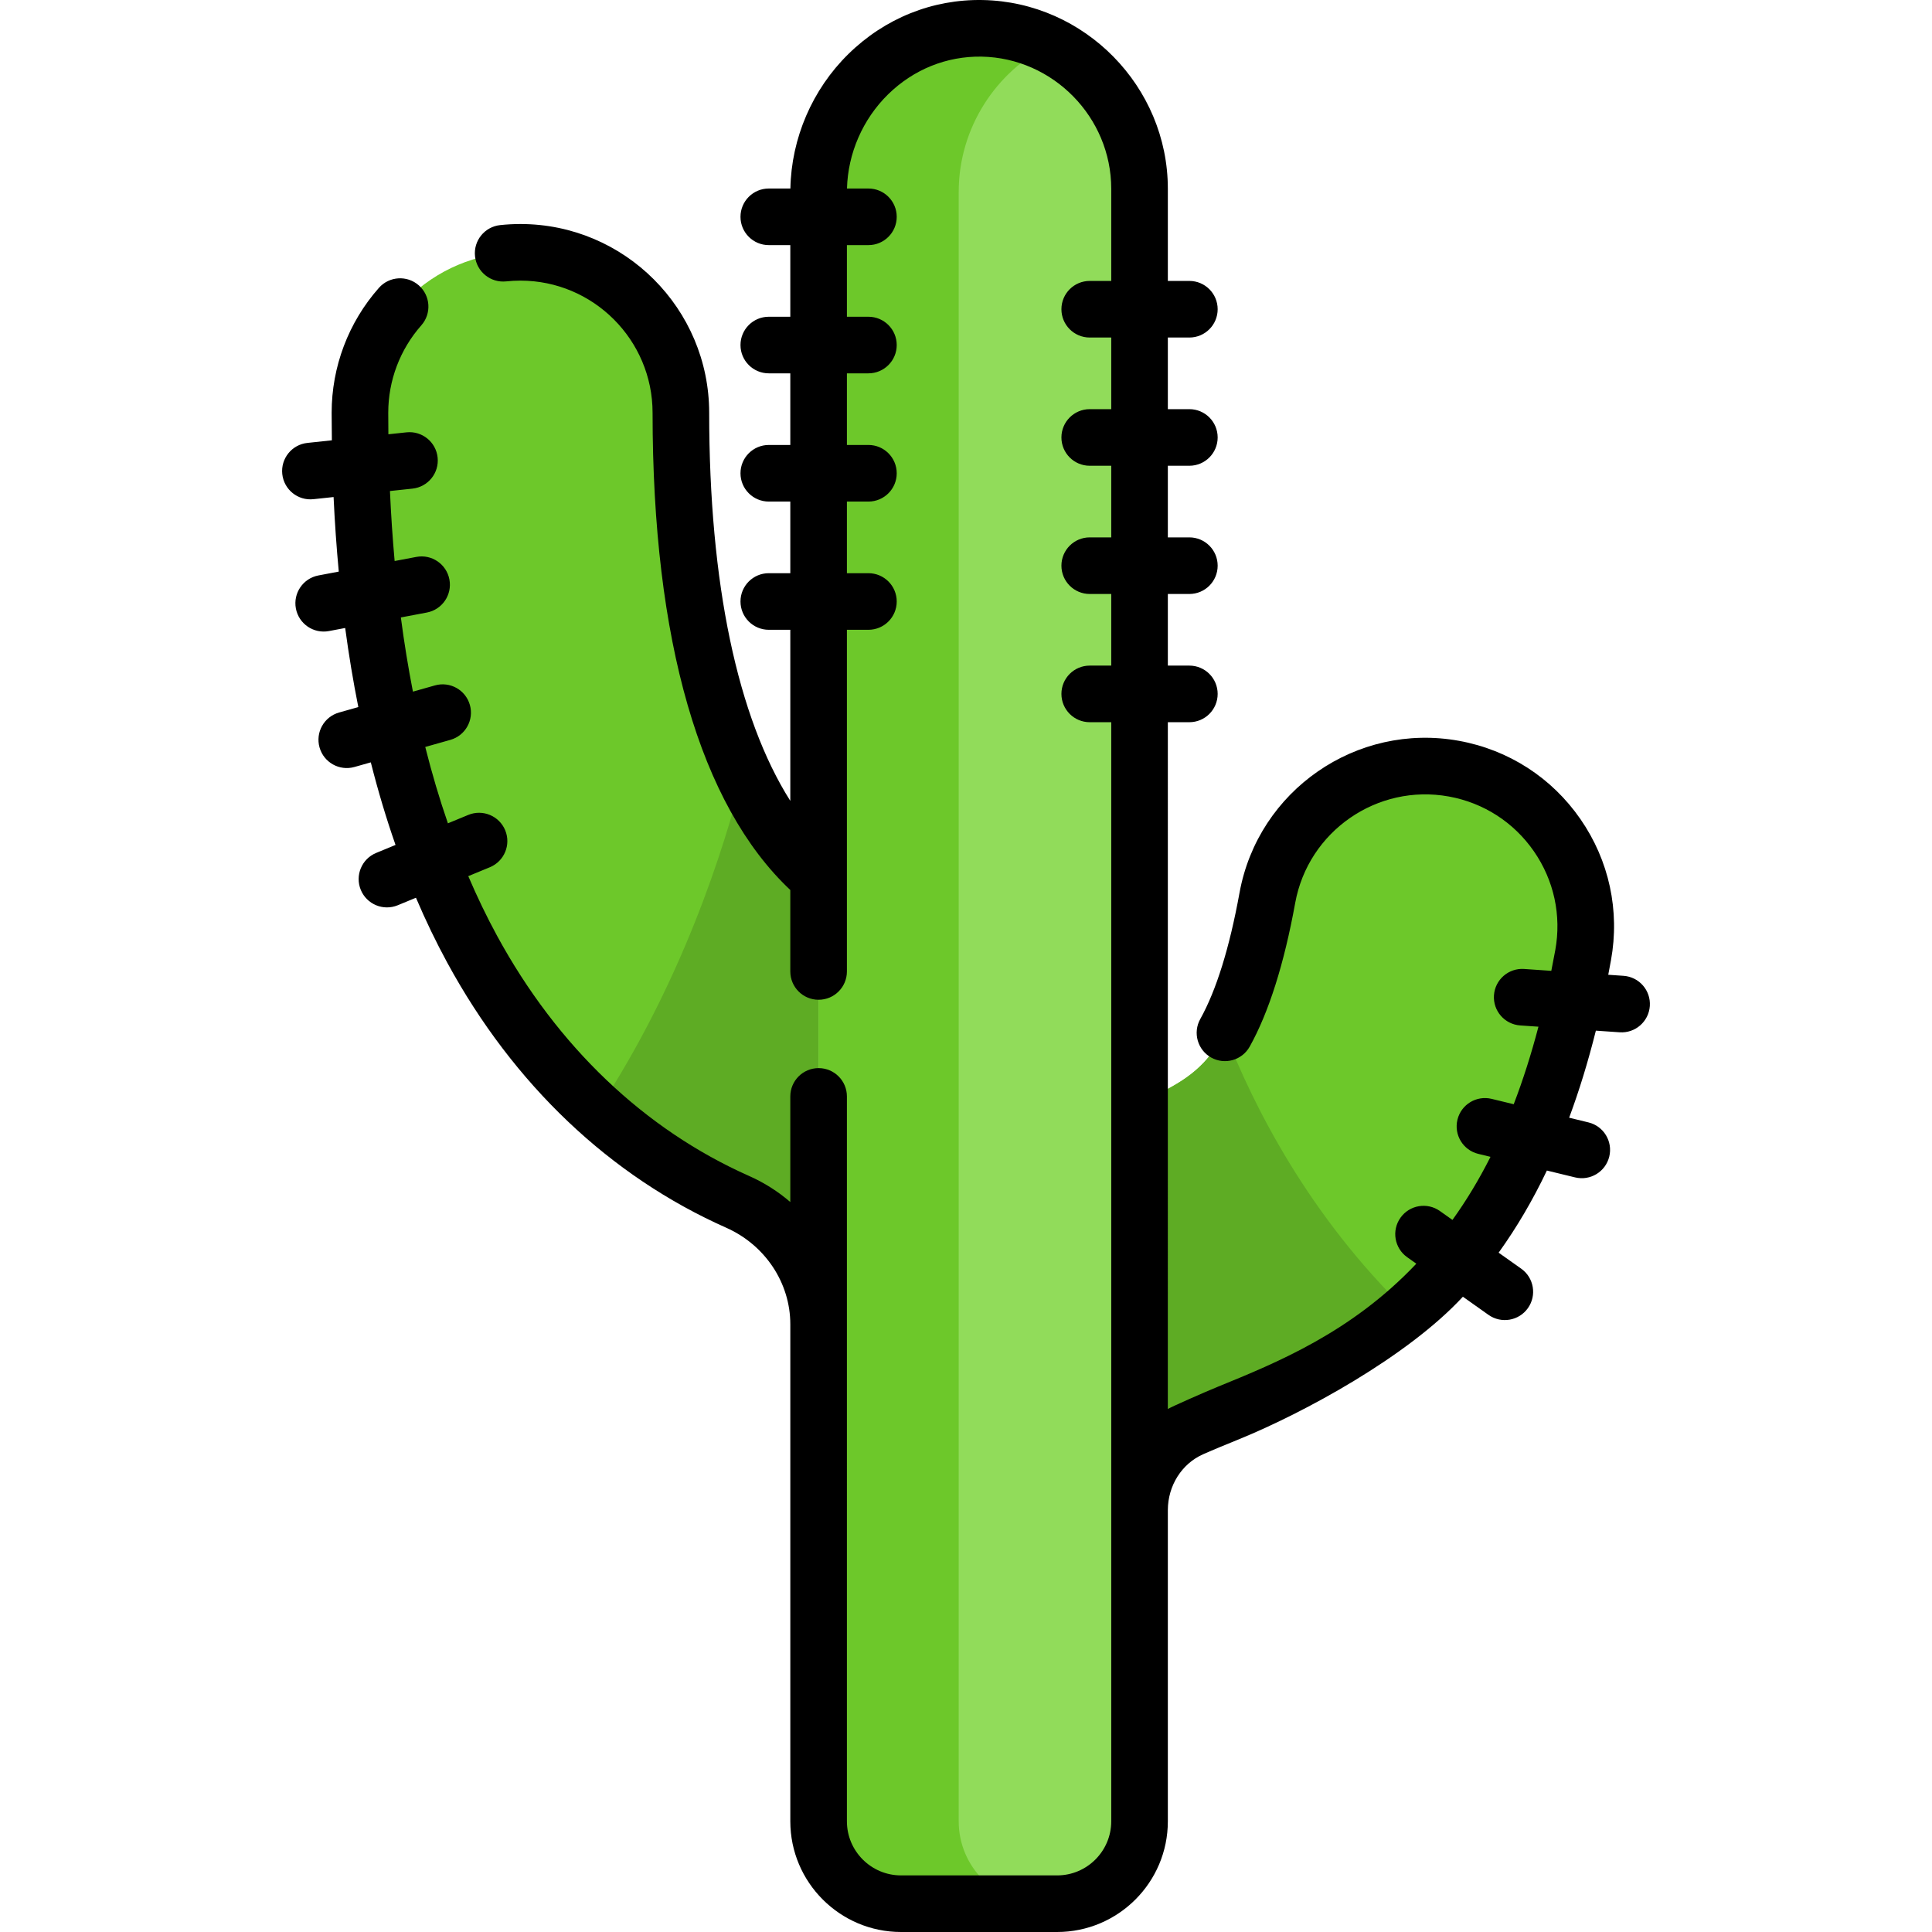 <?xml version="1.0" encoding="iso-8859-1"?>
<!-- Generator: Adobe Illustrator 19.0.0, SVG Export Plug-In . SVG Version: 6.00 Build 0)  -->
<svg xmlns="http://www.w3.org/2000/svg" xmlns:xlink="http://www.w3.org/1999/xlink" version="1.1" id="Capa_1" x="0px" y="0px" viewBox="0 0 512.001 512.001" style="enable-background:new 0 0 512.001 512.001;" xml:space="preserve">
<path style="fill:#6DC82A;" d="M216.941,350.939l71.39-55.468c-12.429-23.784-32.717-43.333-58.325-54.702  c-31.961-14.19-49.564-60.847-49.564-131.377c0-23.486-19.039-42.525-42.525-42.525s-42.525,19.039-42.525,42.525  c0,58.059,10.005,105.89,29.738,142.164c16.754,30.798,41.086,53.948,70.365,66.947  C208.523,324.287,216.941,337.019,216.941,350.939z"/>
<path style="fill:#5EAC24;" d="M230.006,240.769c-13.776-6.116-24.877-18.278-33.058-35.77  c-5.096,20.193-16.361,55.567-38.565,89.265c11.146,10.076,23.6,18.241,37.111,24.24c13.028,5.784,21.447,18.516,21.447,32.436  l71.39-55.468C275.903,271.687,255.614,252.139,230.006,240.769z"/>
<path style="fill:#6DC82A;" d="M385.313,203.706c-23.112-4.201-45.244,11.125-49.446,34.233  c-3.866,21.262-9.554,35.968-16.905,43.709c-5.389,5.675-12.829,8.879-25.516,14.051c-3.839,1.566-7.809,3.184-11.991,5.032  c-13.191,5.829-24.802,14.128-34.414,24.208l54.952,75.282c0-9.465,5.432-17.982,13.837-21.697c3.058-1.351,6.298-2.672,9.728-4.07  c16.403-6.688,36.817-15.012,55.077-34.24c19.476-20.509,31.84-48.173,38.91-87.062C423.746,230.046,408.42,207.908,385.313,203.706  z"/>
<path style="fill:#5EAC24;" d="M324.621,273.706c-1.761,3.158-3.646,5.821-5.66,7.942c-5.389,5.675-12.829,8.879-25.516,14.051  c-3.839,1.566-7.809,3.184-11.991,5.032c-13.191,5.829-24.802,14.128-34.414,24.208l54.952,75.282  c0-9.465,5.432-17.982,13.837-21.697c3.057-1.351,6.298-2.672,9.728-4.07c14.144-5.767,31.27-12.757,47.427-26.9  C346.811,322.145,332.185,293.12,324.621,273.706z"/>
<path style="fill:#91DC5A;" d="M260.297,7.508c-23.841-0.457-43.356,19.512-43.356,43.357v431.799  c0,12.06,9.776,21.836,21.836,21.836h41.378c12.06,0,21.836-9.776,21.836-21.836V50.025C301.992,26.816,283.4,7.95,260.297,7.508z"/>
<path style="fill:#6DC82A;" d="M254.068,482.664V50.865c0-16.951,9.866-31.934,24.133-39.022  c-5.419-2.664-11.486-4.212-17.903-4.335c-23.841-0.457-43.356,19.512-43.356,43.357v431.799c0,12.06,9.776,21.836,21.836,21.836  h37.126C263.844,504.5,254.068,494.724,254.068,482.664z"/>
<path d="M430.258,258.604l-4.055-0.279c0.246-1.265,0.486-2.542,0.72-3.83c2.391-13.146-0.481-26.437-8.087-37.423  s-19.035-18.353-32.182-20.744c-27.146-4.935-53.232,13.131-58.167,40.27c-2.649,14.568-6.15,25.828-10.406,33.465  c-2.016,3.618-0.717,8.186,2.901,10.202c3.616,2.016,8.187,0.716,10.202-2.901c5.059-9.078,9.116-21.891,12.061-38.083  c3.455-19.001,21.724-31.649,40.726-28.195c9.205,1.674,17.207,6.832,22.532,14.524s7.336,16.997,5.662,26.202  c-0.337,1.854-0.69,3.674-1.052,5.474l-7.198-0.496c-4.133-0.285-7.713,2.835-7.998,6.967c-0.285,4.132,2.834,7.713,6.967,7.998  l4.823,0.332c-1.924,7.328-4.103,14.163-6.555,20.548l-5.852-1.422c-4.026-0.978-8.081,1.492-9.059,5.517s1.492,8.081,5.517,9.059  l3.242,0.788c-3.036,6.019-6.388,11.579-10.083,16.717l-3.321-2.355c-3.379-2.396-8.06-1.599-10.456,1.78s-1.6,8.06,1.78,10.456  l2.422,1.717c-0.05,0.052-0.098,0.106-0.147,0.159c-17.147,18.057-36.732,26.042-52.5,32.472  c-3.471,1.416-12.142,5.241-13.203,5.877V191.392h5.702c4.143,0,7.5-3.358,7.5-7.5s-3.357-7.5-7.5-7.5h-5.702v-18.981h5.702  c4.143,0,7.5-3.358,7.5-7.5s-3.357-7.5-7.5-7.5h-5.702V123.43h5.702c4.143,0,7.5-3.358,7.5-7.5s-3.357-7.5-7.5-7.5h-5.702V89.45  h5.702c4.143,0,7.5-3.358,7.5-7.5s-3.357-7.5-7.5-7.5h-5.702V50.025c0-27.061-22.005-49.498-49.052-50.016  c-13.299-0.257-25.943,4.825-35.604,14.303c-9.567,9.385-15.129,22.333-15.372,35.647h-5.726c-4.143,0-7.5,3.358-7.5,7.5  s3.357,7.5,7.5,7.5h5.702V83.94h-5.702c-4.143,0-7.5,3.358-7.5,7.5s3.357,7.5,7.5,7.5h5.702v18.981h-5.702  c-4.143,0-7.5,3.358-7.5,7.5s3.357,7.5,7.5,7.5h5.702v18.981h-5.702c-4.143,0-7.5,3.358-7.5,7.5s3.357,7.5,7.5,7.5h5.702v45.338  c-13.961-22.038-21.5-57.593-21.5-102.847c0-27.584-22.441-50.025-50.025-50.025c-1.791,0-3.598,0.096-5.371,0.286  c-4.119,0.44-7.101,4.136-6.66,8.255c0.441,4.119,4.14,7.101,8.255,6.66c1.245-0.133,2.516-0.201,3.776-0.201  c19.313,0,35.025,15.712,35.025,35.025c0,60.364,12.607,103.978,36.5,126.468v21.587c0,4.142,3.358,7.5,7.5,7.5s7.5-3.358,7.5-7.5  v-90.547h5.702c4.143,0,7.5-3.358,7.5-7.5s-3.357-7.5-7.5-7.5h-5.702V132.92h5.702c4.143,0,7.5-3.358,7.5-7.5s-3.357-7.5-7.5-7.5  h-5.702V98.94h5.702c4.143,0,7.5-3.358,7.5-7.5s-3.357-7.5-7.5-7.5h-5.702V64.959h5.702c4.143,0,7.5-3.358,7.5-7.5  s-3.357-7.5-7.5-7.5h-5.679c0.241-9.313,4.167-18.358,10.876-24.94c6.762-6.634,15.558-10.167,24.813-10.013  c18.935,0.363,34.339,16.072,34.339,35.019V74.45h-5.703c-4.143,0-7.5,3.358-7.5,7.5s3.357,7.5,7.5,7.5h5.703v18.981h-5.703  c-4.143,0-7.5,3.358-7.5,7.5s3.357,7.5,7.5,7.5h5.703v18.981h-5.703c-4.143,0-7.5,3.358-7.5,7.5s3.357,7.5,7.5,7.5h5.703v18.981  h-5.703c-4.143,0-7.5,3.358-7.5,7.5s3.357,7.5,7.5,7.5h5.703v291.272c0,7.905-6.432,14.336-14.337,14.336h-41.378  c-7.905,0-14.336-6.431-14.336-14.336V290.562c0-4.142-3.358-7.5-7.5-7.5s-7.5,3.358-7.5,7.5v27.991  c-3.22-2.775-6.878-5.117-10.904-6.904c-27.756-12.323-50.862-34.342-66.82-63.676c-2.734-5.026-5.269-10.294-7.617-15.785  l5.715-2.359c3.829-1.58,5.652-5.965,4.072-9.794c-1.58-3.829-5.965-5.652-9.794-4.072l-5.39,2.224  c-2.238-6.47-4.24-13.216-6.005-20.234l6.649-1.879c3.986-1.127,6.304-5.271,5.177-9.257c-1.127-3.986-5.271-6.304-9.257-5.177  l-5.838,1.65c-1.242-6.356-2.309-12.91-3.197-19.66l6.889-1.303c4.07-0.77,6.745-4.694,5.975-8.764  c-0.77-4.07-4.693-6.745-8.764-5.975l-5.748,1.088c-0.544-6.043-0.961-12.223-1.243-18.55l5.972-0.637  c4.119-0.439,7.102-4.134,6.662-8.253c-0.439-4.119-4.134-7.102-8.253-6.662l-4.798,0.512c-0.022-1.886-0.035-3.782-0.035-5.692  c0-8.548,3.113-16.78,8.766-23.178c2.743-3.104,2.449-7.844-0.655-10.586c-3.105-2.743-7.844-2.45-10.586,0.655  c-8.077,9.142-12.524,20.9-12.524,33.109c0,2.449,0.024,4.875,0.059,7.289l-6.482,0.691c-4.119,0.439-7.102,4.134-6.662,8.253  c0.439,4.119,4.134,7.102,8.253,6.662l5.344-0.57c0.314,6.734,0.773,13.322,1.377,19.758l-5.391,1.02  c-4.07,0.77-6.745,4.694-5.975,8.764c0.77,4.07,4.693,6.745,8.764,5.975l4.3-0.814c0.965,7.193,2.129,14.178,3.482,20.958  l-5.1,1.442c-3.986,1.127-6.304,5.271-5.177,9.257c1.127,3.986,5.271,6.304,9.257,5.177l4.329-1.224  c1.92,7.586,4.103,14.884,6.552,21.885l-5.134,2.119c-3.829,1.58-5.652,5.965-4.072,9.794c1.58,3.829,5.965,5.652,9.794,4.072  l4.827-1.992c2.554,5.99,5.318,11.74,8.306,17.231c17.551,32.261,43.108,56.542,73.911,70.218  c10.321,4.582,16.99,14.623,16.99,25.581c0,0.003,0,0.006,0,0.01v131.715c0,16.176,13.16,29.336,29.336,29.336h41.378  c16.177,0,29.337-13.16,29.337-29.336v-82.47c0.01-6.486,3.685-12.298,9.366-14.809c2.95-1.303,6.132-2.6,9.532-3.986  c17.068-6.96,44.593-21.849,59.294-37.756l6.775,4.804c3.379,2.396,8.06,1.599,10.456-1.78s1.6-8.06-1.78-10.456l-5.979-4.24  c4.772-6.638,9.022-13.865,12.785-21.766l7.475,1.816c4.026,0.978,8.081-1.492,9.059-5.517s-1.492-8.081-5.517-9.059l-5.115-1.243  c2.67-7.182,5.024-14.855,7.08-23.069l6.302,0.434c4.133,0.285,7.713-2.835,7.998-6.967S434.391,258.889,430.258,258.604z"/>
<g>
</g>
<g>
</g>
<g>
</g>
<g>
</g>
<g>
</g>
<g>
</g>
<g>
</g>
<g>
</g>
<g>
</g>
<g>
</g>
<g>
</g>
<g>
</g>
<g>
</g>
<g>
</g>
<g>
</g>
</svg>
